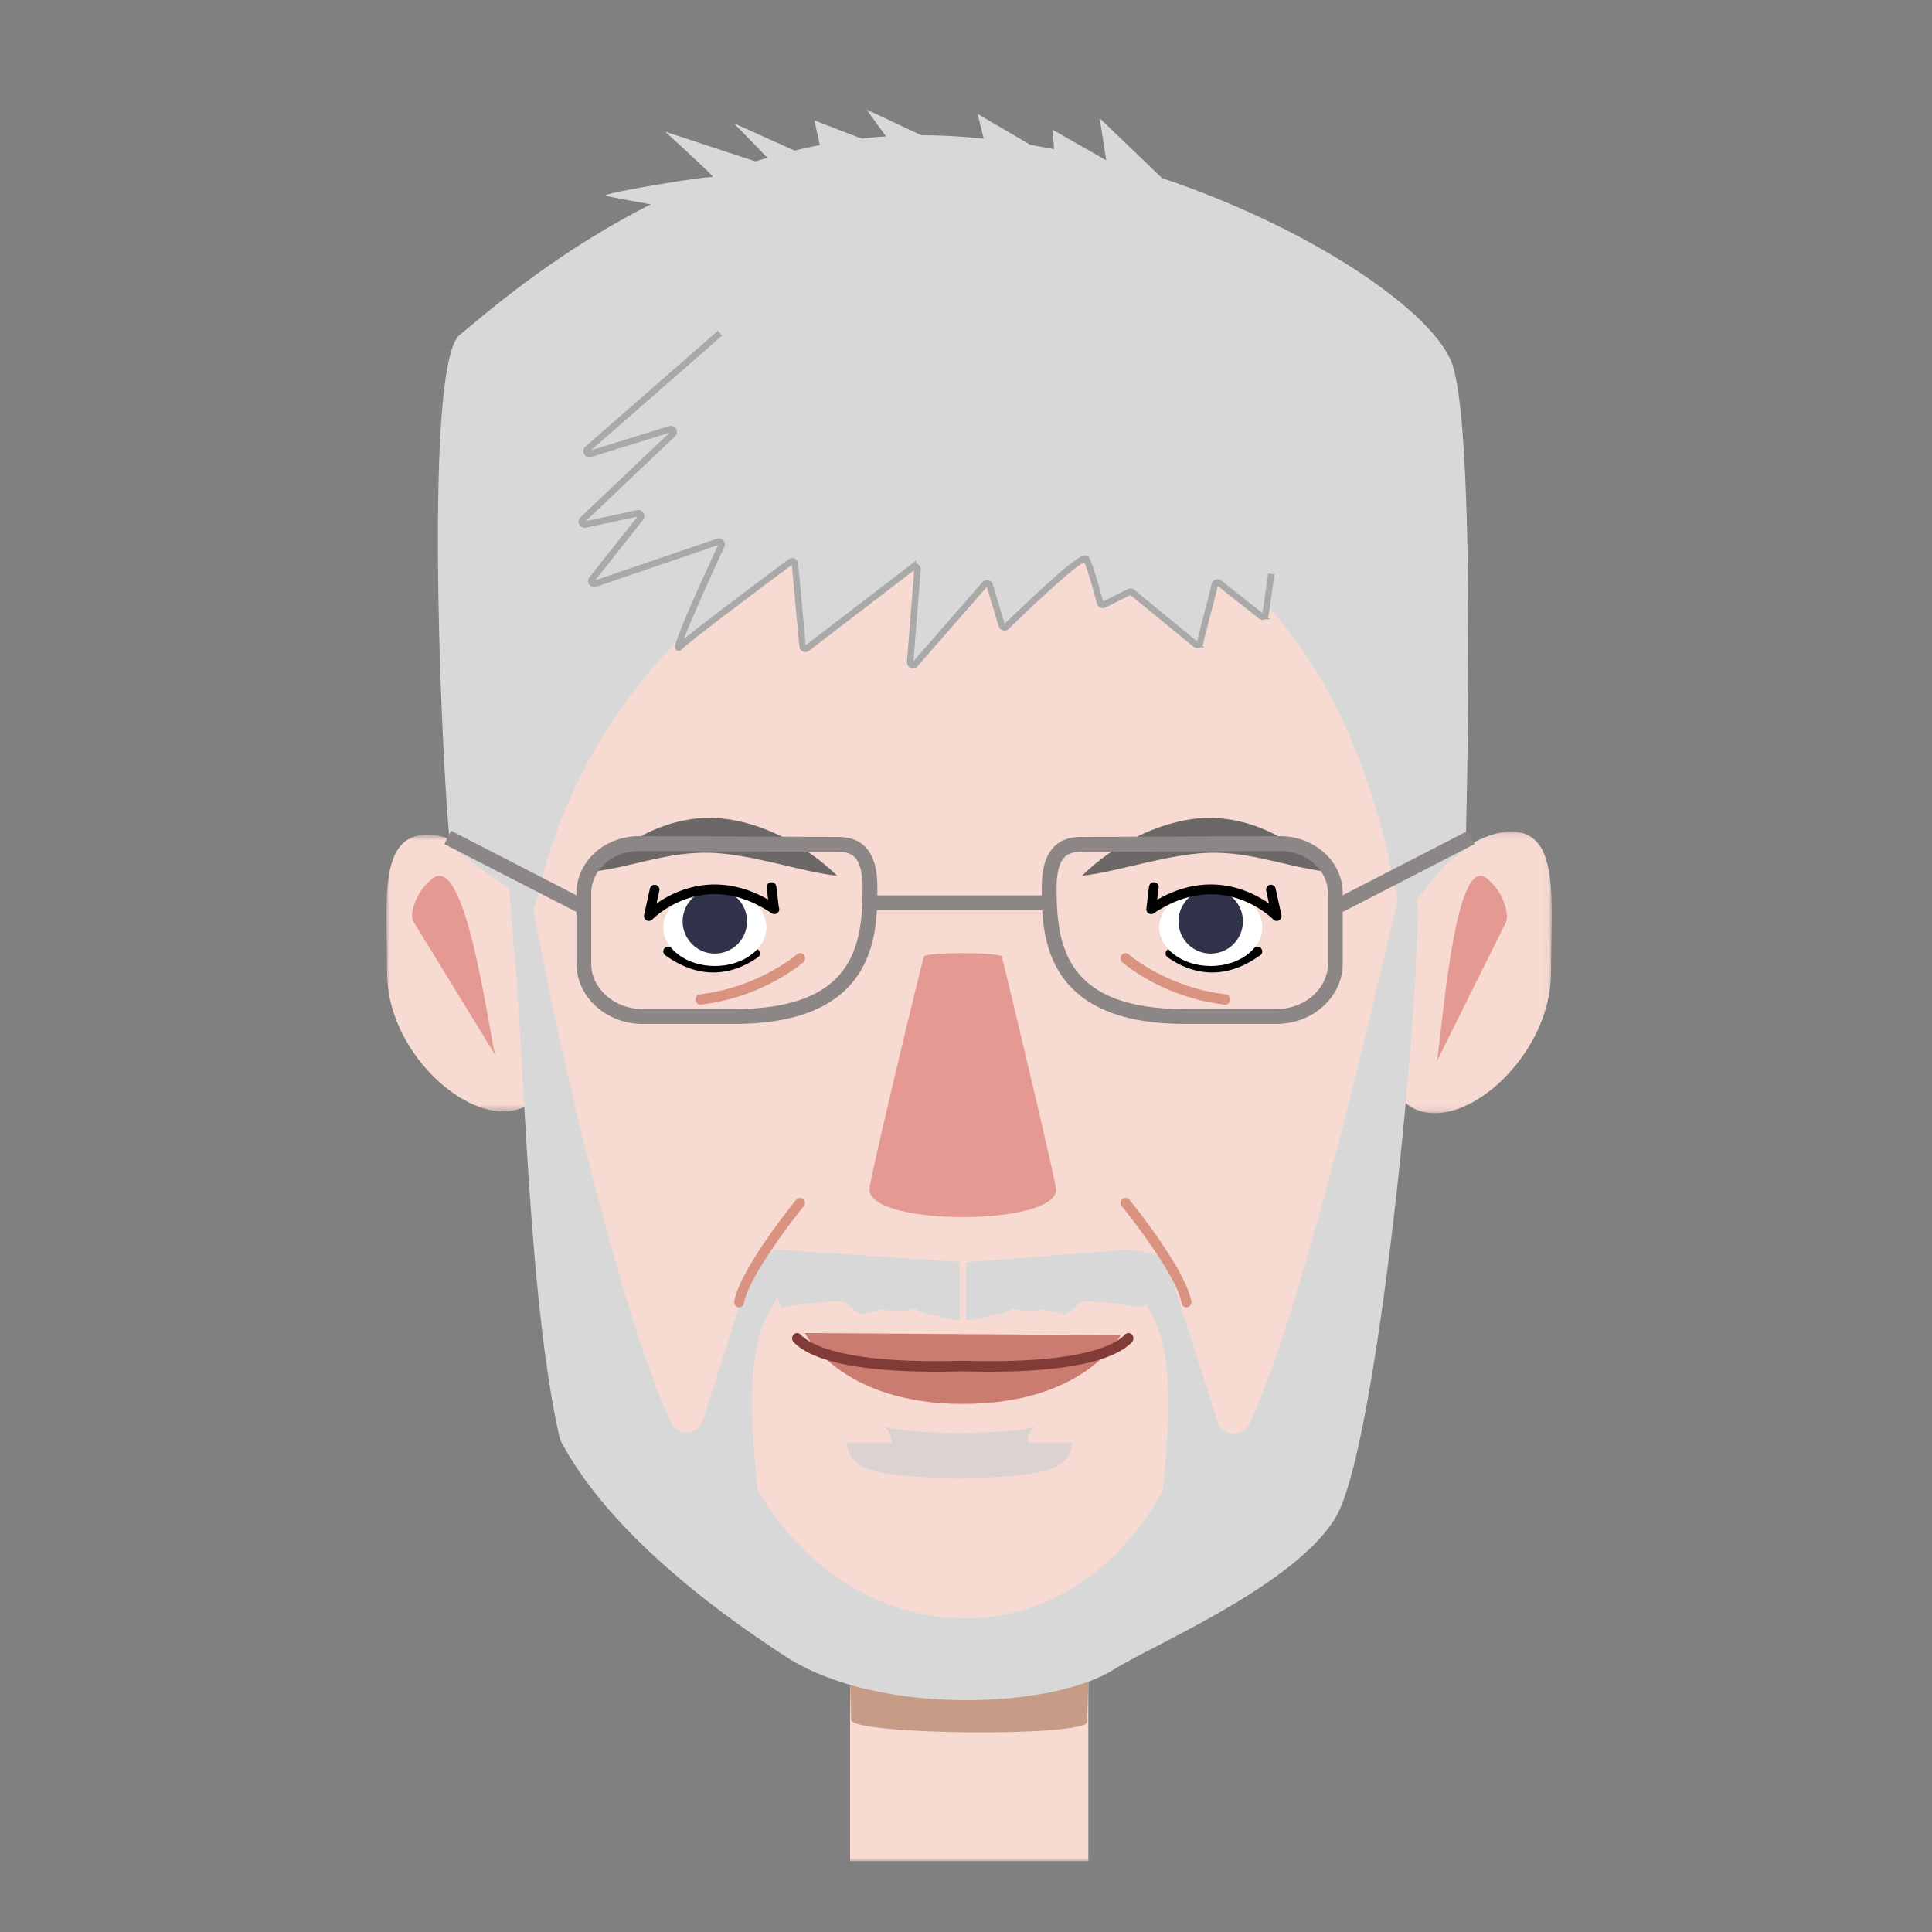 <!-- by Tanja Rohlfs (http://tanjarohlfs.de/) - license: CC-BY-NC-ND (see: https://creativecommons.org/licenses/by-nc-nd/4.0/) -->
<svg width="300" height="300" xmlns="http://www.w3.org/2000/svg" xmlns:xlink="http://www.w3.org/1999/xlink"><rect width="100%" height="100%" fill="#808080" stroke="none"/><defs><path id="a" d="M.49.126h26.466V43.85H.49z"/><path id="c" d="M0 .617h26.468v42.97H0z"/><path id="e" d="M0 272h181V0H0z"/></defs><g transform="translate(60 17)" fill="none" fill-rule="evenodd"><g transform="translate(154 112)"><mask id="b" fill="#fff"><use xlink:href="#a"/></mask><path d="M.49 23.55c0 11.32.645 20.3 8.344 20.3 7.698 0 18.016-10.542 18.016-21.862 0-11.32 1.44-21.862-6.258-21.862C12.893.126.49 12.23.49 23.55" fill="#F7DAD2" mask="url(#b)"/></g><path d="M163 148c.645-.34 2.439-32.287 7.678-28.722 2.304 1.569 3.71 5.105 3.227 6.806" fill="#E59993"/><g transform="translate(0 112)"><mask id="d" fill="#fff"><use xlink:href="#c"/></mask><path d="M26.468 23.636c0 11.125-.646 19.95-8.345 19.95-7.698 0-18.016-10.36-18.016-21.485C.107 10.977-1.333.617 6.365.617s20.103 11.895 20.103 23.02" fill="#F7DAD2" mask="url(#d)"/></g><path d="M159 137c0 56.333-30.892 102-69 102-38.108 0-69-45.667-69-102S51.892 35 90 35c38.108 0 69 45.667 69 102" fill="#F7DAD2"/><mask id="f" fill="#fff"><use xlink:href="#e"/></mask><path fill="#F7DAD2" mask="url(#f)" d="M72 272h37v-40H72z"/><path d="M72 244l.15 6.04c-.021 2.386 36.65 2.71 36.67.325L109 244H72z" fill="#C69C87" mask="url(#f)"/><path d="M17 147c-.66-.333-4.25-31.213-9.604-27.725-2.356 1.535-3.794 4.994-3.299 6.66" fill="#E59993" mask="url(#f)"/><path d="M32 118.347c1.277-1.251 2.64-2.317 4.05-3.333a52.685 52.685 0 012.18-1.429 40.103 40.103 0 012.316-1.26c3.163-1.553 6.913-2.501 10.64-2.298 3.716.218 7.177 1.375 10.302 2.92 3.117 1.59 5.972 3.564 8.512 6.053-3.499-.434-6.723-1.322-9.9-2.032-3.167-.72-6.224-1.343-9.188-1.524-2.96-.152-5.883.217-9.02.902-3.136.658-6.398 1.61-9.892 2.001" fill="#6B6867" mask="url(#f)"/><path d="M50.764 134c-2.152 0-4.553-.663-7.126-2.436-.114-.08-.198-.139-.251-.169a.749.749 0 01-.301-.998c.19-.354.616-.5.978-.32.079.04.224.133.425.272 4.166 2.871 8.315 2.905 12.336.095a.75.75 0 011.04.179.736.736 0 01-.181 1.03c-1.777 1.242-4.14 2.347-6.92 2.347" fill="#000" mask="url(#f)"/><path d="M104 167.713c0-1.049-8.175-35.452-8.457-36.173-.282-.72-11.804-.72-12.086 0-.282.721-8.457 34.65-8.457 36.173 0 5.716 29 5.716 29 0" fill="#E59993" mask="url(#f)"/><path d="M60 177s.671 9.39 1.404 9.095c.733-.294 8.831-1.41 9.857-.823 1.027.588 1.906 1.911 2.785 1.764.88-.146 3.08-.735 3.08-.735 2.345.735 4.837-.147 4.837-.147s1.026.736 2.052.882c1.026.147 4.985 1.272 4.985.883v-8.967L60 177zm55.489 0s4.469 9.308 1.483 8.93c-.773-.098-8.154-1.241-9.167-.659-1.013.583-1.882 1.895-2.75 1.75-.87-.147-3.04-.73-3.04-.73-2.316.73-4.777-.145-4.777-.145s-1.013.728-2.026.874c-1.014.146-5.212 1.336-5.212.874v-8.889L115.489 177z" fill="#D8D8D8" mask="url(#f)"/><path d="M21.55 123c-.07-1.303-.1-2-.1-2" stroke="#F1D5C3" stroke-width="2" mask="url(#f)"/><path d="M157.05 122.629c-2.717 11.471-14.093 62.014-23.043 81.507-.957 2.069-4.21 1.893-4.9-.267l-7.839-24.561c-.306-.97-1.248-1.657-2.343-1.71-1.684-.092-4.402-1.153-4.003.351.543 2.107 2.687 7.175 3.177 7.87 4.7 6.67 3.276 19.958 2.51 28.209a2.27 2.27 0 01-.283.908c-15.747 27.569-48.07 24.096-62.431-.183a2.16 2.16 0 01-.307-.939c-.765-8.25-2.182-21.524 2.511-28.187.49-.694 1.233-3.274 1.777-5.373.382-1.465-.835-2.855-2.443-2.855-.053 0-.1.008-.153.008-1.102.054-2.036.74-2.342 1.71l-7.84 24.561c-.689 2.16-3.95 2.336-4.9.267-9.064-19.722-19.62-68.83-21.32-79.66a2.288 2.288 0 00-.054-.244c.237-.405.52-1.305.919-2.962 16.26-67.822 114.773-95.581 132.871-.229.138.725.284 1.306.437 1.771v.008zm8.537-82.843c-3.79-11.945-43.722-35.11-81.28-35.774-37.56-.664-66.712 26.004-72.913 30.98-5.956 4.77-2.473 72.914-1.454 79.348.015.122 6.407 4.732 9.156 6.632.145 2.092.59 7.786.658 8.831 1.592 14.517 2.151 54.748 7.15 76.47.046.199.115.39.215.573 7.832 14.707 25.332 27.164 34.802 33.33 14.225 9.282 41.234 8.19 50.926 2.123 6.362-3.985 28.188-13.105 34.535-23.654 6.568-10.899 13.26-80.98 12.685-95.673a1.03 1.03 0 00-.046-.267c1.753-2.076 4.15-6 7.549-7.686 0 0 1.806-63.296-1.983-75.233z" fill="#D8D8D8" mask="url(#f)"/><path d="M65 190s5.334 11 24.5 11 24.5-10.667 24.5-10.667" fill="#CC7B71" mask="url(#f)"/><path d="M93.634 196a136.1 136.1 0 01-3.445-.044c-.315-.007-.54-.013-.66-.013-.178 0-.403.006-.719.013-13.55.329-22.396-1.24-25.577-4.545a.862.862 0 01-.016-1.162.732.732 0 011.086-.016c1.644 1.708 7.016 4.507 24.472 4.081.332-.008.57-.014.696-.014.185 0 .421.006.754.014 17.463.43 22.828-2.373 24.472-4.081a.732.732 0 011.086.016.862.862 0 01-.016 1.162c-2.903 3.016-10.523 4.589-22.133 4.589" fill="#823C37" mask="url(#f)"/><path d="M54.77 186a.78.78 0 01-.758-.92c.895-5.04 9.27-15.36 9.626-15.797a.762.762 0 011.083-.104.79.79 0 01.102 1.1c-.084.104-8.473 10.439-9.296 15.078a.773.773 0 01-.757.643m69.46 0a.773.773 0 01-.757-.643c-.823-4.64-9.212-14.974-9.296-15.078a.79.79 0 01.102-1.1.762.762 0 011.083.104c.357.437 8.731 10.757 9.626 15.798a.78.78 0 01-.758.919" fill="#D99380" mask="url(#f)"/><path d="M75 207c0 2.667 28 2.667 28 0" stroke="#DBD2D1" stroke-width="7" mask="url(#f)"/><path d="M59 127c0 3.314-3.582 6-8 6s-8-2.686-8-6 3.582-6 8-6 8 2.686 8 6" fill="#FFF" mask="url(#f)"/><path d="M56 126a5 5 0 11-9.999.001A5 5 0 0156 126" fill="#303349" mask="url(#f)"/><path d="M60.877 124.603a.756.756 0 01-1.044.212c-4.385-2.938-8.793-3.708-13.104-2.28-3.236 1.079-5.226 3.027-5.444 3.246a.767.767 0 01-.894.128.772.772 0 01-.375-.83l.901-4.093a.753.753 0 01.894-.581.76.76 0 01.57.906l-.435 1.993c2.944-2.061 9.364-5.157 17.331-.611a216.29 216.29 0 01-.218-1.85.753.753 0 01.654-.838.757.757 0 01.834.657c.127 1.072.345 2.824.382 3.209a.753.753 0 01-.052.732" fill="#000" mask="url(#f)"/><path d="M48.755 139c-.38 0-.708-.304-.75-.716-.046-.44.252-.839.668-.888 9.118-1.077 15.03-6.162 15.09-6.213a.727.727 0 011.064.11.838.838 0 01-.102 1.13c-.253.223-6.299 5.44-15.885 6.572a.759.759 0 01-.085.005" fill="#D99380" mask="url(#f)"/><path d="M146 118.347c-3.494-.391-6.756-1.343-9.892-2-3.137-.686-6.06-1.055-9.02-.903-2.964.181-6.02.804-9.188 1.524-3.177.71-6.401 1.598-9.9 2.032 2.54-2.489 5.395-4.464 8.512-6.054 3.125-1.544 6.586-2.7 10.303-2.919 3.726-.203 7.476.745 10.639 2.299.795.39 1.557.822 2.316 1.26.738.46 1.47.933 2.18 1.428 1.41 1.016 2.773 2.082 4.05 3.333" fill="#6B6867" mask="url(#f)"/><path d="M128.228 134c-2.777 0-5.137-1.105-6.912-2.346a.736.736 0 01-.18-1.03.748.748 0 011.038-.179c4.017 2.808 8.162 2.776 12.323-.095.201-.14.346-.232.425-.272a.747.747 0 011 .332.736.736 0 01-.326.987c-.054.03-.136.09-.249.168-2.57 1.773-4.97 2.435-7.119 2.435" fill="#000" mask="url(#f)"/><path d="M120 127c0 3.314 3.582 6 8 6s8-2.686 8-6-3.582-6-8-6-8 2.686-8 6" fill="#FFF" mask="url(#f)"/><path d="M123 126a5 5 0 109.999.001A5 5 0 00123 126" fill="#303349" mask="url(#f)"/><path d="M130.245 139a.759.759 0 01-.085-.005c-9.587-1.132-15.633-6.35-15.885-6.571a.838.838 0 01-.102-1.13.726.726 0 011.064-.111c.06.051 5.972 5.137 15.09 6.213.416.05.714.448.668.888-.042.412-.37.716-.75.716" fill="#D99380" mask="url(#f)"/><g mask="url(#f)"><path d="M51.804 34.737l-20.567 17.98c-.36.315-.038.904.418.762l12.388-3.829c.446-.138.772.427.431.75L30.477 63.688c-.324.308-.042.853.394.76L39.03 62.7c.405-.087.694.387.436.713l-7.544 9.523c-.275.348.069.843.486.701l19.075-6.52a.441.441 0 01.543.604c-1.73 3.726-7.928 17.189-6.502 15.75 1.458-1.473 14.232-10.998 17.223-13.222a.44.44 0 01.697.32l1.176 12.77a.44.44 0 00.706.314l16.43-12.598a.441.441 0 01.707.39l-1.139 14.363c-.033.426.49.651.771.33l10.83-12.416a.44.44 0 01.753.165l1.873 6.217a.44.44 0 00.728.191c2.333-2.271 11.793-11.387 12.372-10.51.545.825 1.763 5.277 2.175 6.818a.44.44 0 00.623.28l3.888-1.963a.44.44 0 01.476.053l9.822 8.06a.44.44 0 00.705-.235l2.304-9.017a.44.44 0 01.699-.238l6.47 5.114a.44.44 0 00.709-.288l.884-6.247" fill="#D8D8D8"/><path d="M51.804 34.737l-20.567 17.98c-.36.315-.038.904.418.762l12.388-3.829c.446-.138.772.427.431.75L30.477 63.688c-.324.308-.042.853.394.76L39.03 62.7c.405-.087.694.387.436.713l-7.544 9.523c-.275.348.069.843.486.701l19.075-6.52a.441.441 0 01.543.604c-1.73 3.726-7.928 17.189-6.502 15.75 1.458-1.473 14.232-10.998 17.223-13.222a.44.44 0 01.697.32l1.176 12.77a.44.44 0 00.706.314l16.43-12.598a.441.441 0 01.707.39l-1.139 14.363c-.033.426.49.651.771.33l10.83-12.416a.44.44 0 01.753.165l1.873 6.217a.44.44 0 00.728.191c2.333-2.271 11.793-11.387 12.372-10.51.545.825 1.763 5.277 2.175 6.818a.44.44 0 00.623.28l3.888-1.963a.44.44 0 01.476.053l9.822 8.06a.44.44 0 00.705-.235l2.304-9.017a.44.44 0 01.699-.238l6.47 5.114a.44.44 0 00.709-.288l.884-6.247" stroke="#AAA9A9"/></g><path d="M122 12.15L110.756 1.36l1.02 6.53-8.314-4.737.308 4.545L91.806.695l2.07 8.399L74.546 0l4.856 6.685-12.941-4.989 1.475 6.744-13.98-6.301 6.892 7.093-17.577-5.795s8.137 7.404 7.455 7.083c-.682-.321-17.39 2.526-16.707 2.846.682.322 14.327 2.634 14.327 2.634" fill="#D8D8D8" mask="url(#f)"/><path d="M146.205 132.619c0 3.897-3.594 7.07-8.014 7.07h-14.2c-18.39 0-19.927-9.658-19.927-18.708 0-4.73 1.484-5.7 3.709-5.708l30.977-.123h.038c2.126 0 4.16.809 5.574 2.226 1.186 1.194 1.843 2.727 1.843 4.313v10.93zm-92.189 7.07H39.81c-4.413 0-8.006-3.173-8.006-7.07v-10.93c0-1.586.65-3.119 1.842-4.313 1.407-1.417 3.441-2.226 5.575-2.226h.03l30.977.123c2.233.008 3.717.979 3.717 5.708 0 9.05-1.545 18.708-19.928 18.708zM167.96 112l-19.46 10.013v-.324c0-2.21-.896-4.32-2.524-5.946-1.835-1.848-4.458-2.903-7.188-2.903h-.046l-30.977.123c-5.995.023-5.995 6.038-5.995 8.018 0 .33 0 .685.008 1.055H76.23c.008-.37.008-.724.008-1.055 0-1.98 0-7.995-5.995-8.018l-30.985-.123h-.038c-2.738 0-5.353 1.055-7.196 2.903-1.62 1.625-2.515 3.744-2.515 5.946v.332L10.04 112 9 114.064l20.509 10.544v8.01c0 5.169 4.618 9.382 10.3 9.382h14.207c19.002 0 21.755-10.383 22.153-17.653h25.67c.397 7.27 3.15 17.653 22.152 17.653h14.2c5.682 0 10.308-4.213 10.308-9.381v-8.01L169 114.063 167.96 112z" fill="#8C8786" mask="url(#f)"/><path d="M138.613 125.91a.754.754 0 01-.894-.128c-.33-.333-8.095-7.975-18.555-.967a.746.746 0 01-1.037-.212.704.704 0 01-.097-.604c-.008-.008 0-.015 0-.015v-.038c.007-.128.248-2.114.39-3.284a.759.759 0 01.841-.657c.406.053.699.43.654.838-.068.551-.158 1.26-.226 1.872 7.983-4.583 14.418-1.48 17.362.59l-.436-1.994a.76.76 0 01.571-.906.75.75 0 01.894.581l.9 4.093a.757.757 0 01-.367.83" fill="#000" mask="url(#f)"/></g></svg>
